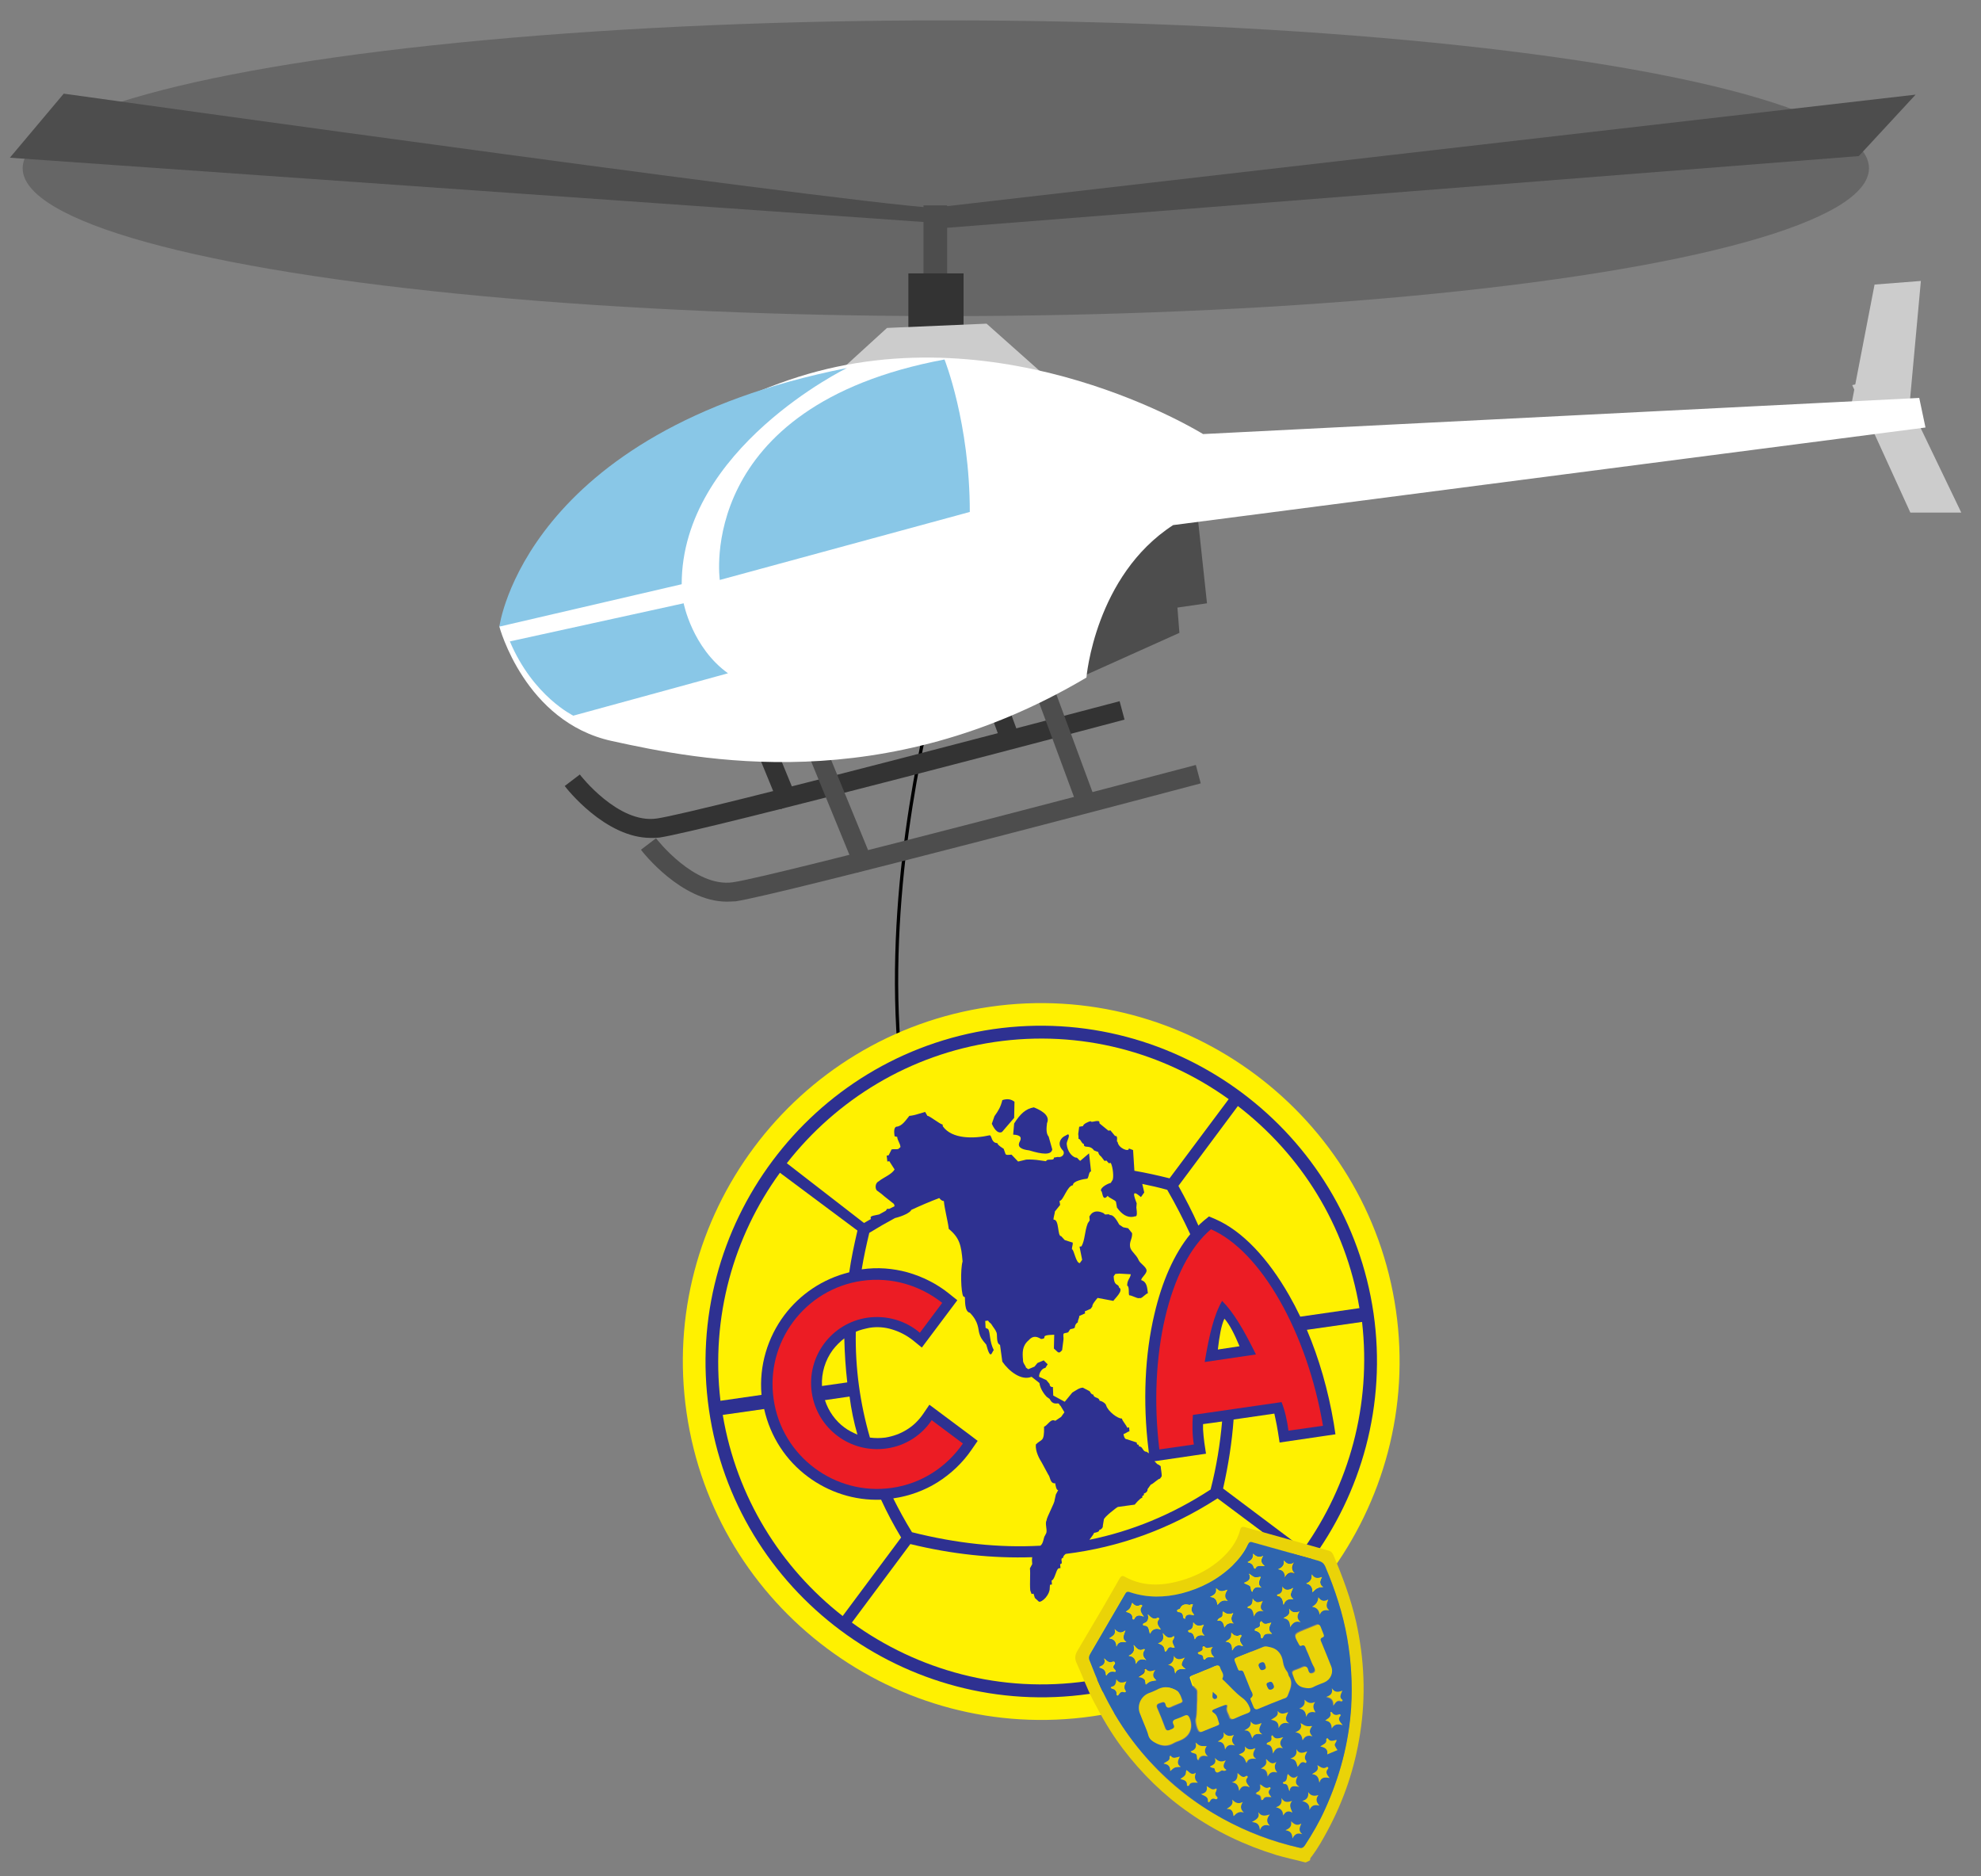 <?xml version="1.0" encoding="utf-8"?>
<!-- Generator: Adobe Illustrator 18.1.1, SVG Export Plug-In . SVG Version: 6.00 Build 0)  -->
<svg version="1.1" id="Layer_1" xmlns="http://www.w3.org/2000/svg" xmlns:xlink="http://www.w3.org/1999/xlink" x="0px" y="0px"
	 viewBox="0 66 603 571" enable-background="new 0 66 603 571" xml:space="preserve">
<rect x="0" y="66" width="603" height="571" fill="#808080" stroke="none"/>
<g>
	<path fill="none" stroke="#000000" stroke-miterlimit="10" d="M288.6,261.2c0,0-47.6,146.7,23,218.7"/>
	<g>
		<g>
			<path fill="#333333" d="M198.1,321c-13.9,0-25.7-15.1-26.2-15.8l4.6-3.5c0.1,0.2,11.7,15.1,23.4,13.4
				c13.2-1.9,139.6-35.4,140.9-35.7l1.5,5.6c-5.2,1.4-128,33.9-141.6,35.9C199.9,321,199,321,198.1,321z"/>
		</g>
		<g>
			
				<rect x="208.3" y="287" transform="matrix(0.379 0.925 -0.925 0.379 412.066 -33.943)" fill="#333333" width="46" height="5.8"/>
		</g>
		<g>
			
				<rect x="275.8" y="266.7" transform="matrix(0.347 0.938 -0.938 0.347 448.578 -104.798)" fill="#333333" width="47.4" height="5.8"/>
		</g>
		<g>
			<path fill="#4D4D4D" d="M221.3,340.4c-13.9,0-25.7-15.1-26.2-15.8l4.6-3.5c0.1,0.2,11.7,15.1,23.4,13.4
				c13.2-1.9,139.6-35.4,140.9-35.7l1.5,5.6c-5.2,1.4-128,33.9-141.6,35.9C223.1,340.3,222.2,340.4,221.3,340.4z"/>
		</g>
		<g>
			
				<rect x="231.5" y="306.4" transform="matrix(0.379 0.925 -0.925 0.379 444.401 -43.41)" fill="#4D4D4D" width="46" height="5.8"/>
		</g>
		<g>
			
				<rect x="299" y="286.1" transform="matrix(0.347 0.938 -0.938 0.347 481.896 -113.935)" fill="#4D4D4D" width="47.4" height="5.8"/>
		</g>
		<ellipse fill="#666666" cx="287.9" cy="117.2" rx="281" ry="45"/>
		<rect x="281.1" y="128.5" fill="#4D4D4D" width="7.2" height="27.3"/>
		<rect x="276.5" y="149.2" fill="#333333" width="16.8" height="21.1"/>
		<polygon fill="#CCCCCC" points="255.2,179.3 270,165.8 300.3,164.5 318.4,180.6 		"/>
		<polygon fill="#CCCCCC" points="562.8,193 570.6,152.6 584.7,151.5 580.9,193 		"/>
		<polygon fill="#CCCCCC" points="563.8,183.2 581.5,222 597,222 577,180.4 		"/>
		<path fill="#4D4D4D" d="M327.4,272.8l31.6-14.2l-0.6-7.7l9-1.3l-3.2-29.7l-21.9,5.2C342.2,225.1,319.7,250.3,327.4,272.8z"/>
		<path fill="#FFFFFF" d="M152,256.7c0,0,7.7,29,34.2,34.8s82.6,17.4,144.5-19.3c0,0,2.6-31,26.4-46.4l229-29.7l-1.9-9l-218,11
			c0,0-60-37.4-123.2-17.4S152,256.7,152,256.7z"/>
		<path fill="#89C7E7" d="M219.1,242.5c0,0-7.7-52.9,68.4-67.1c0,0,7.7,19.3,7.7,46.4L219.1,242.5z"/>
		<path fill="#89C7E7" d="M257.8,178c0,0-50.3,24.5-50.3,65.8L152,256.7C152,256.7,159.7,197.4,257.8,178z"/>
		<path fill="#89C7E7" d="M155.2,261.2l52.9-11.6c0,0,2.6,13.5,13.5,21.3c0,0-25.8,7.1-47.1,12.9C174.6,283.8,162.3,278,155.2,261.2
			z"/>
		<polygon fill="#4D4D4D" points="286,129 583.1,94.8 565.8,113.5 286,135.5 		"/>
		<path fill="#4D4D4D" d="M287.4,129.2c0.8,2.9-268-34.7-268-34.7L3,114L287.4,134L287.4,129.2z"/>
	</g>
	<g>
		<path fill="#FFF100" d="M301.3,372.4c59.5-8.6,115,32.9,123.6,92.3c8.6,59.5-32.9,115-92.3,123.6c-59.5,8.6-115-32.9-123.6-92.3
			C200.3,436.5,241.8,381,301.3,372.4L301.3,372.4z"/>
		<path fill="#2E3191" d="M302.3,379.2c-55.7,8.1-94.5,60.1-86.5,115.8s60.1,94.5,115.8,86.5c55.7-8.1,94.5-60.1,86.5-115.8
			C410,410,358,371.2,302.3,379.2z"/>
		<path fill="#FFF100" d="M413.8,464.1l-18,2.6c-1.1-2.3-2.2-4.4-3.4-6.5c-6.4-11.2-14.2-19.6-22.5-23.2l-1.9-0.8l-1.6,1.3
			c-0.5,0.5-1.1,0.9-1.6,1.5c-1.8-4.1-3.9-8.1-6.1-12.1l18.1-24.3C395.9,417.3,409.6,438.8,413.8,464.1z"/>
		<path fill="#FFF100" d="M302.8,383.1c26.1-3.8,51.3,3.1,71.2,17.4l-18,24.1c-3.6-0.9-7.2-1.7-10.7-2.3l-0.4-6.3l-1.3-0.5
			c0.2,1.2-3.2,0-3.4-2c-0.6,0.1,0.4-1.9-0.8-1.8l-1.4-1.7l-0.6,0.1l-2.7-2.2l-0.1-0.6c-0.7-0.5-2.5,0.5-2.6-0.1
			c-0.6,0.1-2.4,0.9-2.3,1.5l-0.6,0.1l-0.6,0.1l-0.3,2.2c0.1,0.6,0.1,0.9,0.1,1.5c0.6-0.1,1,1.6,1.6,1.5l0.1,0.6
			c0.5,0.6,1.9-0.2,3,1.4l1.3,0.5c0.1,0.6,0.3,0.9,0.9,1.4l1,1.3l0.6-0.1l0.7,0.8l0.6-0.1c0.7,1.2,1,4.7,0.5,5.3l-0.5,0.8
			c-0.6,0.1-3.1,1.2-3,2.4c0.6-0.1,0.3,3.6,2.1,1.5c0.1,0.6,2.4,1.3,2.5,1.9l0.3,1.7c1.5,2.1,3.1,3.1,5,2.8c0.6-0.4,1.4,0.7,0.9-2.8
			l0.1-1.3c-1-2.6-1.5-4.3,1.3-1.9l0.5-0.7l0.5-0.7l-0.6-2.6c2.5,0.5,5.1,1.1,7.6,1.8c2.6,4.5,4.9,9,7,13.5
			c-4.9,6-8.6,14.4-10.9,24.3c-2.9,12.2-3.6,26.7-1.8,41.3l0.1,1.1l-0.7-0.5c-1.2,0.1-1.1-1.7-2.3-1.6c-0.1-1.2-0.6,0.1-0.7-1.2
			l-1.5-0.5l-1.5-0.5c-0.6,0.1-1-1-1-1.6c0.6-0.1,1.2-0.7,1.8-0.8l-0.1-1.2l-0.6,0.1c-0.1-0.6-1.5-2.1-1.6-2.8
			c-1.2,0.1-4.2-2.1-4.8-4c-0.1-0.6-1.4-1.4-2-1.4c-0.1-1.2-1.8-0.7-1.9-1.9c-0.6,0.1-1.1-1-1.1-1l-2.1-1.1c-1.2,0.1-2,0.8-3.2,1.5
			l-2.3,2.8l-3.5-1.9l-0.1-2.6c-0.6,0.1-1-0.3-1-0.9l-1-1.2l-2.2-1c-0.1-1,0.8-2.6,1.9-2.7l0.7-1.1l-1.2-1.2l-1.9,0.8l-0.9,1.1
			l-1.9,0.8l-0.7-0.5c-0.1-0.6-1-1.4-0.9-2.3c-0.2-2.2-0.3-4.3,1.7-6c1.3-1.5,2.5-1.2,3.8-0.4c2.4-0.2-1-1.2,4-1.3l-0.1,4.2l1.2,1.1
			c0.6,0.3,0.8-0.1,1.3-0.6l0.4-3.1c0.1-0.9-0.1-1,0-1.7c-0.1-0.6,1.6-0.3,1.6-0.9l0.5-0.7c0.6-0.1,1.5-0.2,1.4-0.8
			c0.1-0.5,0.3-0.9,0.9-1.3c-0.1-0.6,0.5-1.3,0.4-1.9l1.8-0.8l-0.1-0.6l1.8-0.8l0.5-0.7c-0.1-0.6,1-1.9,1.6-2.6l4.8,0.9
			c0.4-0.7,3.3-3.2,1.7-4.1c-0.1-1.3-1.5-0.1-1.6-3.4l0.5-0.7l1.2-0.1l3.5,0.2c-0.2,1.4-1.1,1.6-1.1,3.5c0.6-0.1,0.5,2.3,0.5,2.3
			l0.1,0.6c0.8,0,2.2,0.9,3,0.9c0-0.2,0.6,0.1,0.6-0.1c0.4,0,1.6-1.4,2.1-1.4c-0.2-1.8-0.3-3.5-2-4c-0.1-0.8,1.7-1.9,1.6-3
			c-0.1-1.1-2-2.1-2.4-3.1c-0.7-1.7-2.4-2.7-2.6-4c-0.3-1.7,0.7-2.4,0.6-4.2l-1.2-1.5l-1.5-0.3l-1.2-0.8c-0.7-1.2-1.7-3.1-2.9-2.9
			c-0.1-0.6-1.7,0.2-1.7-0.5c-1.7-0.9-3.1-0.8-4,0.2l-0.5,0.7l0.1,1.2l-0.6,0.9c-1,2.6-0.8,5-1.9,7l-0.6,0.1l0.8,4l-0.7,1
			c-1.2,0.1-1.8-4.2-2.4-4.2c-0.1-0.6,0.6-2.2,0-2.1l-2.2-0.7l-1.1-1.2c-1.2,0.1-0.5-5.2-2.3-5c-0.1-0.6,0.4-1.9,0.4-2.5l1.6-2
			l-0.1-0.6l-0.1-0.6c1.2-0.1,2.3-4.6,4.1-4.8c-0.1-1.3,3.4-1.9,4.4-2c0.5-0.7,0.4-2.1,1.1-2.2l-0.6-5.5l-2.7,2.3
			c-0.7-0.5-0.8-1.1-1.4-1c-1.2-0.4-2.5-1.9-2.7-4.1c-0.1-0.9,1.2-2.6,0.4-3l-1.3,0.7c-1.2,0.8-2,2.5-0.2,4.3c0.7,1-0.4,2.2-1.6,1.9
			l-0.6,0.1l-0.6,0.1c0.1,1.2-2,0.1-2.4,1.1l-2.9-0.4c0,0-1.9-0.2-3.1-0.1l-2.5,0.6l-2-2.1c-1.2,0.1-1.8,0.2-1.9-0.4l-0.5-1.4
			c0,0-1.9-1.1-1.9-1.7c-1.9-0.1-1.6-2.1-2.3-2.4c-4.9,1.1-11.5,1.2-14.3-2.7l-0.1-0.6c-0.6,0.1-4-2.7-4.6-2.6l-0.7-1.2
			c-1.5,0.4-3.3,1.1-4.8,1.2c-1.1,1.3-2.2,3.2-4,3.3c-0.7,0.3-0.7,1.5-0.5,2.9l0.8,0.2c0.1,1.2,0.9,1.9,1,3.1l-0.7,0.6
			c-0.6,0.1-1.4,0-2,0.1l-0.9,1.8l-0.6,0.1l0.2,1.8l0.6-0.1l1.6,2.5c-0.8,1.5-3.5,2.5-4.8,3.6c-1.1,0.5-1.2,2.1-0.6,2.8
			c1,0.7,1.9,1.4,2.3,1.8l2.9,2.3c0.1,0.3,0.2,0.5,0.2,0.7c-0.5,0.3-1.1,0.5-1.6,0.8c-0.2,0-0.4,0-0.7,0c-0.1,0.2-0.2,0.4-0.4,0.6
			c-0.7,0.4-1.3,0.7-2,1.1c-1.3,0.3-2.5,0.4-2.6,0.9l0.1,0.5c-0.7,0.4-1.4,0.8-2.1,1.2L239.5,420
			C254.6,400.7,276.8,386.9,302.8,383.1z"/>
		<path fill="#FFF100" d="M317.1,511.1l2,3.7c0.6,0.6,0.5,2.8,2.1,2.6c0.1,0.6,0.3,2.1,0.9,2.1l-0.7,1.3l-0.4,1.8
			c0.1,0.6-2.5,5.4-2.4,6c-0.6,1,0.2,2.8-0.1,3.9l-0.4,0.8c-0.5,0.6-0.4,2.3-1.4,3.1c-12.6,0.7-25.6-0.7-39.1-4.1
			c-2.1-3.4-4-6.9-5.7-10.3c4.9-0.7,9.5-2.4,13.5-4.9c4.1-2.6,7.7-6,10.4-10l1.8-2.6l-2.5-1.9l-12.2-9.1l-1.9,2.8
			c-1.3,1.9-3,3.6-5,4.8c-1.9,1.2-4.1,2-6.5,2.4c-1.6,0.2-3.1,0.2-4.7,0c-3-10.4-4.5-21.1-4.3-32.2c1.3-0.6,2.7-0.9,4.1-1.2
			c2.4-0.4,4.8-0.2,7,0.5c2.3,0.7,4.4,1.8,6.3,3.3l2.7,2.2l10.8-14.4l-2.5-2c-3.7-3-8.1-5.2-12.7-6.5c-4.4-1.2-9.1-1.6-13.9-0.9
			c0.6-3.7,1.4-7.3,2.3-11.1c2.6-1.6,5.2-3.1,7.8-4.5c2.5-0.6,4.7-1.7,5-2.5c2.8-1.3,5.6-2.5,8.5-3.6c0.4,0.5,0.8,0.9,1.4,0.9
			c0.2,2.4,1.2,6,1.5,8.5c3.3,2.7,3.8,5,4.2,9.9c-0.7,2.4-0.5,9.4,0.2,10.6l0.5,0.3c0.1,0.6-0.2,4.4,1.5,4.7
			c2.8,2.8,2.5,5.1,2.9,6.3c0.3,1.1,0.7,1.8,2.1,3.4c1.4,5.2,1.7,2.1,2.3,1.7c-1.4-2.8-1-5.2-1.7-6.4l-0.8-0.4l-0.1-2.1l0.9-0.1
			c0,0.3,0.6,0.7,0.9,1c0.6,1,1.4,1.9,1.5,2.4c0.6,0.6-0.2,3.4,1.2,4l0.3,2.2l0.4,2.9c2,2.9,5.8,5.9,8.9,4.6l2.4,1.9
			c0.2,1.8,1.6,3.6,2.2,4.2l0.7,0.5c0.4,0,0.5,1.8,2.6,1.5c0.6-0.1,0.6,0.7,0.9,0.7l1.2,2l-1,1.4l-1.8,1.2c-1.4-0.8-2.3,1.4-3.4,1.8
			c0.1,4.9-0.8,3.6-2.5,5.4C315.1,507.7,316.4,510,317.1,511.1z"/>
		<path fill="#FFF100" d="M237.4,422.9l23.6,17.6c-1,4.3-1.9,8.5-2.5,12.7c-8.1,2-15,6.7-19.8,13.1c-5,6.7-7.7,15.3-6.9,24.2
			l-12.5,1.8C216.3,466.8,223.3,442.3,237.4,422.9z"/>
		<path fill="#FFF100" d="M257.9,486.7l-7.7,1.1c-0.2-4,1-7.9,3.3-11c1-1.3,2.2-2.5,3.5-3.5C257.1,477.9,257.4,482.3,257.9,486.7z"
			/>
		<path fill="#FFF100" d="M261,502.6c-1.4-0.6-2.8-1.3-4-2.2c-2.7-2-4.8-4.9-5.9-8.3l7.5-1.1C259.1,494.9,259.9,498.8,261,502.6z"/>
		<path fill="#FFF100" d="M220,496.6l12.6-1.8c1.9,8.5,6.7,15.7,13.3,20.6c6.3,4.7,14.1,7.3,22.3,7c1.8,3.9,3.8,7.7,6.1,11.5
			l-17.8,23.9C237.7,543.1,224.2,521.7,220,496.6z"/>
		<path fill="#FFF100" d="M331,577.6c-26.3,3.8-51.7-3.3-71.7-17.8l17.8-23.9c12.7,3.1,25.1,4.4,37.1,4c-0.1,0.6-0.1,1.3,0,2.1
			l-0.7,1.3c0.2,1.8-0.1,4.3,0.1,6.7l0.4,1.1l0.6-0.1l0.4,1.3l1.2,1.1c0.4,0.3,1.5-0.5,2.1-1.2c0.9-1.1,1.1-1.9,1.2-2.4l0.1-1.5
			l0.6-0.1l-0.1-1.2c1-0.3,1.3-3.2,2.1-3.7l0.6-0.1l-0.1-1.2c1.2-0.1-0.3-1.7,0.9-1.9c0-0.5,0.3-0.8,0.8-1.2
			c16.2-2,31.6-7.5,46.2-16.9l24.1,18C379.7,559.8,357.3,573.8,331,577.6z"/>
		<path fill="#FFF100" d="M396.8,537.4L372.3,519c1.6-7.1,2.7-14.1,3.2-21l12.4-1.8c0.1,0.4,0.2,0.9,0.3,1.4
			c0.3,1.5,0.6,2.8,0.8,4.2l0.5,3.2l17-2.5l-0.5-3.3c-1.7-10.1-4.5-19.8-8.2-28.5l16.8-2.4C417.5,493.7,410.6,518,396.8,537.4z"/>
		<path fill="#EC1C24" d="M262.3,455.8c9.1-1.3,17.8,1.4,24.5,6.7l-6.8,9.1c-4.2-3.6-9.9-5.4-15.9-4.6c-11,1.6-18.6,11.8-17,22.8
			c1.6,11,11.8,18.6,22.8,17c5.8-0.8,10.7-4.1,13.7-8.6l9.5,7.1c-4.9,7.1-12.5,12.2-21.6,13.5c-17.3,2.5-33.5-9.6-36-26.9
			C232.9,474.5,245,458.3,262.3,455.8L262.3,455.8z"/>
		<path fill="#EC1C24" d="M368.6,440.1c-12.7,10.7-19.2,38.4-15.7,67l10.5-1.5c-0.5-3-0.5-5.9-0.3-9l27-3.9c1.1,2.8,1.7,5.7,2.1,8.7
			l10.5-1.5C397.9,471.5,383.8,446.7,368.6,440.1L368.6,440.1z"/>
		<path fill="#FFF100" d="M353.3,512.2l-0.7-0.5c-0.4,0-0.8-0.7-1.2-1l15.7-2.3l-0.5-3.3c-0.2-1.4-0.3-2.7-0.4-4.1
			c0-0.5,0-1.1,0-1.6l5.8-0.8c-0.6,6.8-1.7,13.7-3.5,20.7c-11.8,7.7-24.1,12.7-36.9,15.3c0.6-0.8,1.4-1.8,1.4-2.1
			c0.6-0.1,1.7-0.3,1.6-0.9c0.6-0.1,1.2-0.7,1.1-1.3l0.3-1.8c-0.1-0.7,4.2-4,4.3-3.9c1.8-0.2,3.3-0.5,5.1-0.7c0,0,1.6-2,2.3-2.1
			c-0.1-1.2,0.6-0.1,0.5-1.3c0.6-0.1,1.2-0.7,1.1-1.3l0.5-0.7l0.5-0.7c0.6-0.1,2.2-1.8,2.8-1.8l0.5-0.7
			C353.7,514.6,353.3,512.8,353.3,512.2z"/>
		<path fill="#2E3191" d="M308.7,407.9l-0.3,3.4c2.4,0.1,2.7,1,1.9,2.3c-0.6,1.4,0.4,2.2,3,2.5c3.9,1.2,6.7,1.5,7-0.3l-1.1-3.9
			c-0.8-0.9-0.7-2.5-0.5-4.1c0.8-1.8-0.5-3.4-4-4.8C312.3,403.4,310.6,404.9,308.7,407.9z"/>
		<path fill="#2E3191" d="M305,410.5l3.7-4.3l0.1-4.9c-1-0.8-2.2-1-3.7-0.5c-0.5,2.1-1.2,3.2-2.4,4.9l-0.8,2.3
			C302.9,410.2,304,411,305,410.5z"/>
		<path fill="#2E3191" d="M372,461.9c-2.5,4.3-3.9,10.3-5.3,18.6l15.6-2.3C378.6,470.7,375.5,465.4,372,461.9L372,461.9z"/>
		<path fill="#FFF100" d="M372.7,467.3c-1,2.2-1.5,5.2-2,9.4l6.6-1C375.7,471.9,374.3,469.1,372.7,467.3L372.7,467.3z"/>
	</g>
	<g>
		<path fill="#EAD308" d="M397.4,632.8c-3-0.8-6-1.4-9-2.3c-9.4-2.9-18.3-7.1-26.4-12.8c-7.8-5.4-14.5-12-20.2-19.5
			c-3.5-4.6-6.4-9.6-9.1-14.8c-1.9-3.7-3.3-7.6-5-11.3c-0.7-1.5-0.4-2.6,0.3-3.8c3.5-6,7.1-11.9,10.5-17.9c0.8-1.4,1.6-2.8,2.4-4.2
			c0.4-0.6,0.8-0.7,1.4-0.4c6.1,3.4,12.5,2.8,18.8,0.7c3.8-1.3,7.3-3.2,10.4-5.9c2.8-2.5,5-5.3,6-9c0.2-0.9,0.6-1.1,1.6-0.8
			c6,1.7,11.9,3.3,17.9,5c2.5,0.7,5,1.4,7.4,2.1c0.8,0.2,1.2,0.7,1.5,1.4c2.8,6.6,5.3,13.3,6.9,20.3c2.5,11.3,3,22.6,1.2,34
			c-1.6,10.4-4.9,20.2-9.9,29.5c-1.4,2.6-2.9,5.3-4.7,7.7c-0.3,0.4-0.7,0.7-0.6,1.3C398.4,632.4,397.9,632.6,397.4,632.8z
			 M333.3,575.5c4,9.8,9.5,18.7,16.6,26.5c6.4,7.1,13.9,12.9,22.3,17.5c7.3,4,15,7,23.2,8.8c0.8,0.2,1.2,0,1.7-0.7
			c2.3-3.5,4.3-7.1,6.1-10.9c4.6-9.9,7.3-20.3,8-31.2c0.5-7,0-14-1.2-20.9c-1.3-7.6-3.7-14.9-6.7-21.9c-0.4-1-1-1.5-2-1.7
			c-6.7-1.8-13.4-3.7-20-5.6c-0.9-0.2-1.2,0-1.6,0.7c-1.2,2.4-2.8,4.6-4.7,6.4c-4.4,4.2-9.6,6.9-15.4,8.4
			c-5.2,1.3-10.4,1.4-15.6-0.3c-0.9-0.3-1.2-0.1-1.7,0.6c-3.5,6-7,12-10.5,18c-0.5,0.8-0.6,1.4-0.2,2.3
			C332.2,572.8,332.7,574.2,333.3,575.5z"/>
		<path fill="#2F65AF" d="M333.3,575.5c-0.5-1.3-1.1-2.7-1.6-4c-0.4-0.8-0.3-1.5,0.2-2.3c3.5-6,7-12,10.5-18c0.4-0.7,0.7-1,1.7-0.6
			c5.2,1.7,10.4,1.6,15.6,0.3c5.8-1.5,11-4.2,15.4-8.4c1.9-1.9,3.6-4,4.7-6.4c0.4-0.8,0.7-1,1.6-0.7c6.7,1.9,13.3,3.7,20,5.6
			c1,0.3,1.6,0.8,2,1.7c3,7.1,5.4,14.4,6.7,21.9c1.2,6.9,1.6,13.9,1.2,20.9c-0.7,10.9-3.5,21.3-8,31.2c-1.7,3.8-3.8,7.4-6.1,10.9
			c-0.5,0.7-0.9,0.9-1.7,0.7c-8.1-1.9-15.9-4.8-23.2-8.8c-8.4-4.6-15.8-10.5-22.3-17.5C342.8,594.2,337.3,585.3,333.3,575.5z
			 M375.5,618.7c0.8-0.8,1.6-1.7,3.1-1.1c-1.1-1-1.1-2.1-0.3-3.2c-1.3,0.7-2.3,0.3-3.2-0.7c0.4,1.5-0.6,2.1-1.7,2.8
			C375.2,616.4,375.3,617.6,375.5,618.7L375.5,618.7L375.5,618.7z M370.6,554.4c0.7-0.9,1.5-1.7,3-1.2c-1.2-1-1-2-0.1-3.4
			c-1.4,0.6-2.5,0.7-3.4-0.5c0.4,1.6-0.6,2.1-1.8,2.7C370.1,552.1,370.4,553.2,370.6,554.4L370.6,554.4L370.6,554.4z M400.4,587.1
			L400.4,587.1L400.4,587.1c-0.6-1-1-2-0.1-3.2c-1.3,0.6-2.2,0.3-3.2-0.7c0.2,1.4-0.4,2.2-1.6,2.7c1.5,0.2,1.9,1.2,2.1,2.5
			C398.1,586.9,399.2,586.9,400.4,587.1z M395,603.7c0.7-0.7,1-1.9,2.4-1.2c0.2,0.1,0.3-0.4,0.2-0.6c-0.8-0.9-0.3-1.8,0.3-2.9
			c-1.3,0.5-2.4,0.9-3.3-0.7c0.4,1.6-0.3,2.4-1.8,2.9C394.6,601.3,394.6,602.6,395,603.7L395,603.7L395,603.7z M380.8,568.7
			C380.8,568.7,380.8,568.7,380.8,568.7c-0.9,0.4-1.8,0.7-2.7,1.1c-2.8,1.2-2.5,0.5-1.4,3.6c0.1,0.4,0.3,1.1,0.8,1
			c1.1-0.2,1.2,0.6,1.4,1.2c0.6,1.5,1.3,3,1.8,4.5c0.3,0.9,1.2,1.8,0.1,2.7c-0.2,0.2,0,0.6,0.1,0.8c0.2,0.6,0.5,1.1,0.7,1.7
			c0.3,0.8,0.7,1.1,1.6,0.7c2.5-1.1,5.1-2.1,7.7-3.1c0.4-0.2,0.9-0.4,1.1-0.8c0.8-2,1.9-3.9,0.4-6c-0.3-0.4-0.3-0.9-0.5-1.3
			c-0.7-0.9-1.1-1.8-1.3-3c-0.3-2.1-1.4-3.9-3.9-4.5c-0.8-0.2-1.5-0.4-2.3,0C383.2,567.8,382,568.2,380.8,568.7z M366.6,574.4
			C366.6,574.5,366.6,574.5,366.6,574.4c-1.2,0.5-2.4,1-3.7,1.5c-0.4,0.2-0.9,0.3-0.7,0.9c0.4,1,0.6,2.3,1.3,2.9
			c0.9,0.7,0.7,1.3,0.7,2.1c0,0.6,0,1.1,0,1.7c-0.1,1.9,0.1,3.8-0.4,5.7c-0.2,0.8,0.4,3.2,1,3.8c0.3,0.2,0.5,0.2,0.8,0.1
			c1.6-0.6,3.2-1.3,4.7-1.9c0.3-0.1,0.6-0.3,0.5-0.6c-0.4-1.1-0.5-2.5-1.6-3.2c-0.7-0.5-0.6-0.8,0-1.1c1.1-0.5,2.2-0.9,3.3-1.3
			c0.5-0.2,1-0.1,0.8,0.5c-0.3,1.2,0.4,2,0.7,3c0.2,0.8,0.8,1,1.5,0.6c1.4-0.6,2.7-1.2,4.1-1.7c0.7-0.3,0.9-0.7,0.6-1.4
			c-0.5-1.4-1.2-2.4-2.5-3.3c-2-1.4-3.6-3.3-5.4-5.1c-0.2-0.2-0.6-0.4-0.5-0.7c0.6-1.3-0.5-2.2-0.7-3.3c-0.2-0.8-0.7-0.8-1.4-0.5
			C368.9,573.5,367.8,574,366.6,574.4z M348.3,590.7C348.3,590.7,348.3,590.7,348.3,590.7c0.5,1.2,1.1,2.4,1.5,3.7
			c0.4,1.1,1.1,1.5,2.1,2.1c1.9,1.1,3.7,1.2,5.6,0c0.6-0.3,1.3-0.5,1.9-0.8c3-1.2,4-4,2.8-6.9c-0.3-0.7-0.7-0.9-1.4-0.6
			c-0.9,0.4-1.8,0.8-2.7,1.1c-0.9,0.3-1.1,0.8-0.7,1.6c0.6,1.1-0.3,1.3-1,1.6c-0.7,0.3-1.3,0.2-1.6-0.6c-0.8-2-1.6-4-2.4-6
			c-0.4-0.8-0.2-1.3,0.7-1.5c0.7-0.2,1.5-0.8,1.9,0.5c0.2,0.9,0.8,1,1.5,0.7c0.9-0.4,1.9-0.8,2.8-1.2c0.4-0.2,0.9-0.4,0.7-0.9
			c-0.5-1.2-0.8-2.5-2.2-3.2c-2-1-3.7-1-5.6,0.1c-0.7,0.4-1.6,0.7-2.4,1c-2.4,1-3.6,3.7-2.6,6.2
			C347.4,588.6,347.9,589.7,348.3,590.7z M398.7,570.5c0.4,0.9,0.8,1.9,1.2,2.8c0.3,0.7,0.5,1.3-0.5,1.7c-1,0.4-1.2-0.3-1.4-1
			c-0.3-0.9-0.8-1.2-1.7-0.8c-0.8,0.4-1.6,0.7-2.5,1c-0.5,0.2-0.8,0.6-0.5,1.1c0.7,1.8,1.1,3.7,3.4,4.1c1,0.2,1.8,0.3,2.7-0.1
			c1.2-0.5,2.4-1,3.5-1.5c2-0.8,2.9-2.9,2.1-4.9c-1-2.5-2-4.9-3-7.4c-0.3-0.6-0.4-1.1,0.4-1.4c0.5-0.2,0.5-0.5,0.3-0.9
			c-0.3-0.8-0.6-1.5-0.9-2.3c-0.3-0.7-0.7-0.8-1.4-0.5c-1.2,0.5-2.4,1-3.7,1.5c-3.1,1.2-3.1,1.4-1.5,4.3c0,0.1,0.1,0.2,0.1,0.2
			c0.1,0.2,0.3,0.4,0.5,0.3c1.3-0.6,1.4,0.4,1.7,1.2C398,569,398.3,569.8,398.7,570.5z M349.4,557.3c0.3,1.5,0,2.3-1.2,2.7
			c-0.4,0.1-0.4,0.7,0,0.7c1.6,0,1.4,1.3,1.8,2.5c0.7-1.4,1.7-1.8,3.3-1.3c-0.9-1.2-1.5-2.1-0.6-3.1c0.3-0.3-0.2-0.6-0.5-0.4
			C351.2,559,350.4,558.3,349.4,557.3z M352.5,566.1c1.2,0.4,1.9,0.8,2,2.1c0.1,0.8,0.5,0.3,0.7-0.1c0.4-0.8,0.9-1,1.7-0.7
			c0.2,0.1,0.4,0,0.6,0c-0.2-0.6-0.5-1.1-0.7-1.7c-0.2-0.6,0.7-0.9,0.5-1.8c-1.3,1-2.3,0.4-3.4-0.9
			C354.4,564.7,354,565.7,352.5,566.1z M348.9,571.2c-1-1-1.3-1.9-0.5-3c0.2-0.2-0.1-0.5-0.3-0.3c-1.2,0.7-2-0.1-3-1.3
			c0.5,1.8-0.2,2.7-1.5,3.3c1.5,0.2,2.2,1,2.2,2.5C346.4,571,347.3,570.6,348.9,571.2z M387.2,563.2c-1.3-1-0.9-2.1-0.3-3.3
			c-1.1,0.1-1.9,0.8-2.6,0c-0.2-0.2-0.3-0.3-0.5-0.5c-0.2,0.3-0.4,0.5-0.3,0.9c0.2,0.7-0.3,1-0.9,1.2c-0.3,0.1-0.7,0.1-0.7,0.7
			c0.9,0.3,1.9,0.6,1.9,2c0,0.4,0.4,0.6,0.6,0.1C384.9,562.9,385.9,563.2,387.2,563.2z M342.7,556.5c1.1,0.3,2.1,0.7,2,2
			c0,0.3,0.3,0.5,0.5,0.2c0.6-1.1,1.4-1.4,2.9-0.7c-0.9-1.3-1.4-2.1-0.6-3.1c0.3-0.4-0.1-0.7-0.5-0.4c-1,0.5-1.7,0.1-2.4-0.7
			C344,555.6,344,555.6,342.7,556.5z M355.5,572.7c1.5,0.3,2.1,1.2,2.2,2.6c0.6-1.6,1.8-1.4,3.2-1.4c-1.8-1-1-2.1-0.2-3.5
			c-1.5,0.7-2.6,0.8-3.4-0.5C357.4,571.2,356.9,572.2,355.5,572.7z M384.2,593.8c-1.5-1-0.8-2.1-0.2-3.4c-1.3,0.5-2.4,0.9-3.3-0.5
			c0.2,1.5-0.7,2.1-1.9,2.7c1.8-0.1,1.8,1.3,2.4,2.4C381.7,593.5,382.8,593.6,384.2,593.8z M351.7,574.2c-1.1,0.2-2,0.7-2.9-0.3
			c-0.1-0.2-0.5-0.1-0.5,0.1c0.3,1.3-0.9,1.5-1.9,2.3c1.7,0,2.3,0.9,2.3,2.3c1.2-1,1.2-1,3.2-1.3
			C350.8,576.4,350.8,575.4,351.7,574.2z M363.1,554.3c-0.5-0.2-0.8,0.2-1.1,0.1c-1.2-0.3-2.2-0.2-2.8,1.1c-0.1,0.3-0.8,0.2-0.9,0.6
			c0,0.5,0.6,0.4,0.9,0.5c0.5,0.2,0.8,0.5,0.9,1.1c0,0.3-0.1,0.7,0.6,0.9c0.2-1.7,1.5-1.3,2.8-1.1C362.4,556,362.4,556,363.1,554.3z
			 M397.6,547.9c1.4,0.3,2,1.2,1.9,2.7c1.4-1.4,1.4-1.4,3.3-1.5c-1.3-0.9-1.1-2-0.4-3.1c-1.3,0.5-2.3,0.5-3.1-0.8
			C399.4,546.6,398.9,547.4,397.6,547.9z M401.6,608.5c0.5-1.8,1.7-1.7,3.1-1.4c-0.8-0.9-1.3-1.7-0.5-2.8c0.3-0.3-0.1-0.7-0.4-0.5
			c-1,0.6-1.8,0-2.8-0.6c0.6,1.6-0.5,2-1.6,2.7C401,606.1,401.4,607.1,401.6,608.5z M401.3,552.1c-0.1,1.4-0.7,2.2-1.9,2.8
			c1.4,0.2,2.1,0.9,2.3,2.4c0.6-1.4,1.6-1.5,2.9-1.3c-1.3-1-0.7-2.1-0.3-3.3C403,553.6,402.1,553.3,401.3,552.1z M388.9,586.7
			c0.4,1.5-0.8,1.9-2,2.6c1.7,0.2,2.4,0.9,2.3,2.5c0.6-1.5,1.7-1.7,3.2-1.4c-1.6-1-0.8-2.1-0.3-3.4
			C390.9,587.5,389.8,587.9,388.9,586.7z M401.3,612.3c-1.3,0.4-2.3,0.3-3.1-0.9c0.2,1.4-0.4,2.3-1.8,2.7c1.5,0.3,2.3,1.1,2.2,2.7
			c0.6-1.5,1.7-1.7,3-1.3C400.7,614.4,400.4,613.4,401.3,612.3z M390.8,540.9c0.2,1.4-0.5,2.1-1.7,2.7c1.6,0.2,2.1,1.2,2.1,2.6
			c0.7-1.3,1.6-1.9,3.1-1.2c-1.1-1.1-1.1-2.1-0.3-3.4C392.6,542.4,391.7,542,390.8,540.9z M363.7,564.9c0.6-1.3,1.6-1.4,2.9-1.2
			c-1.2-1-1-2.1-0.2-3.3c-1.3,0.6-2.3,0.5-3.2-0.7c0,1.2-0.1,2.1-1.3,2.4c-0.5,0.1-0.2,0.6,0.1,0.6
			C363.4,562.9,363.4,563.9,363.7,564.9z M395.9,590.4c0.5,1.5-0.2,2.2-1.6,2.8c1.6,0.1,2,1.1,2.2,2.4c0.7-1.2,1.6-1.6,3-1.2
			c-1.1-1-1-2.1-0.1-3.1C397.5,591.4,397.5,591.4,395.9,590.4z M373,565.6c1.6,0,2.1,1,2.1,2.7c0.8-1.4,1.6-2,3.3-1.3
			c-0.8-1.2-1.4-1.9-0.6-2.9c0.2-0.3,0-0.7-0.3-0.5c-1.2,0.7-1.8-0.1-2.6-0.8C374.7,564.5,374.7,564.5,373,565.6z M390.7,554.4
			c0.6-1.7,1.6-1.9,3-1.7c-1.4-1-0.7-2-0.1-3.4c-1.5,0.9-2.4,0.7-3.3-0.4c0.1,1.2-0.1,2.1-1.3,2.4c-0.4,0.1-0.3,0.6,0,0.6
			C390.3,551.9,390.4,553,390.7,554.4z M375,608.4c1.7,0.2,2,1.2,2.2,2.6c0.6-1.4,1.6-1.7,3.2-1.1c-0.8-1.1-1.6-1.9-0.7-2.9
			c0.2-0.2,0-0.7-0.4-0.5c-1.1,0.7-1.7-0.2-2.6-0.9C376.7,607,376.4,608,375,608.4z M339.3,561.8c0.6,1.7-0.6,2.1-1.7,2.8
			c1.4,0.2,2.2,0.9,2.2,2.5c0.5-1.6,1.7-1.4,3-1.4c-1.5-1-0.7-2.1-0.3-3.5C341.1,563.3,340.2,562.8,339.3,561.8z M380.2,544.9
			c0.8,1.8-0.3,2.3-1.5,2.9c0.7,0.4,1.3,0.5,1.8,0.9c0.4,0.4,0.1,1.1,0.7,1.8c0.4-1.5,1.4-1.7,2.8-1.3c-1.3-1-0.7-2.1-0.2-3.3
			C381.9,546.2,381.9,546.2,380.2,544.9z M386.5,618.2c-1.5,0.5-2.6,0.6-3.5-0.7c0.6,1.7-0.6,2.2-1.9,3c1.8,0.1,2.3,1,2.4,2.4
			c0.6-1.5,1.6-1.7,3-1.3C385.4,620.5,385.5,619.5,386.5,618.2z M404,599.9c0.1-0.1,3.1-1.3,3.1-1.3c-0.3-0.5-0.6-0.9-0.8-1.4
			c-0.2-0.6,0.6-1,0.5-1.7c-0.9,0.2-1.9,0.7-2.6-0.4c-0.1-0.2-0.5,0-0.5,0.2c0.3,1.3-0.9,1.6-1.8,2.2
			C403.4,597.7,404.3,598.3,404,599.9z M388.4,616c1.4,0.3,2.1,1.1,2.1,2.5c0.7-1,1.3-1.7,2.8-0.9c-0.6-1.4-1.1-2.4-0.1-3.5
			c-1.3,0.4-2.4,0.6-3.2-0.9C390.4,614.6,389.9,615.5,388.4,616z M367.3,597.4c-2.1,0-2.1,0-3.2-1c0.4,1.5-0.3,2.3-1.5,2.7
			c0.5,0.6,1.3,0.4,1.7,0.9c0.4,0.5,0,1.2,0.6,1.8c0.5-1.5,1.5-1.6,2.9-1.2C366.6,599.6,366.5,598.5,367.3,597.4z M392.4,555.6
			c0.5,1.7-0.5,2.2-1.7,2.8c1.4,0.2,2,1,2,2.7c0.9-1.4,1.7-2,3.2-1.5c-1.3-1.1-1.1-2.1-0.3-3.3C394.3,556.9,393.3,556.9,392.4,555.6
			z M372.9,598.4c0.6-1.4,1.6-1.6,3-1.2c-1.1-1-1.1-2.1-0.3-3.2c-1.3,0.5-2.3,0.4-3.2-0.8c0.5,1.6-0.6,2.1-1.7,2.8
			C372.3,596.1,372.7,597,372.9,598.4z M403.4,589.6c1.4,0.2,2,1,1.9,2.4c0.7-1.2,1.7-1.5,3.3-1c-0.9-1.1-1.6-1.8-0.7-2.8
			c0.2-0.2,0-0.6-0.3-0.5c-0.9,0.4-1.7,0.2-2.3-0.6c-0.1-0.2-0.5-0.1-0.4,0.1C405.3,588.5,404.3,588.9,403.4,589.6z M392.5,611.1
			c0.4-2,1.6-1.5,3-1.4c-1.5-0.9-1.1-2-0.5-3.3c-1.4,1.1-2.2,0.2-3-0.6c-0.4,1,0,2.2-1.4,2.5c-0.3,0.1,0.1,0.6,0.2,0.5
			C392.2,608.8,391.9,610,392.5,611.1z M375.6,560.1c-1.2-1-0.8-2-0.2-3.2c-1.2,0.6-2.1,0.3-3.1-0.5c-0.2,0.6,0.1,1.2-0.3,1.6
			c-0.4,0.4-1.1,0.3-1.4,1.2c1.6-0.3,1.9,0.9,2.2,2.2C373.3,559.9,374.3,559.9,375.6,560.1z M359.3,607.4c1.2,0.3,2.2,0.5,2,1.9
			c0,0.3,0.5,0.2,0.6,0.1c0.5-1.2,1.6-0.8,2.7-0.9c-1-0.9-1-1.9-0.6-3c-1.4,1-2-0.4-2.9-0.8C360.9,606.3,360.9,606.3,359.3,607.4z
			 M390.6,594.7c-1.4,0.3-2.5,0.9-3.2-0.4c-0.2-0.3-0.4,0.2-0.4,0.4c0.3,1-0.2,1.4-1.1,1.7c-0.3,0.1-0.6,0.5-0.1,0.6
			c1.3,0.2,1.5,1.2,1.7,2.7c0.7-1.6,1.6-2,3-1.6C389.5,596.9,389.4,595.9,390.6,594.7z M378.9,597.5c0.4,1.6-0.7,2-1.7,2.5
			c1.5,0.9,1.5,0.9,2.3,2.6c0.5-1.5,1.6-1.4,2.9-1.3c-1.5-0.9-0.8-2-0.2-3.2C380.8,598.5,379.8,598.6,378.9,597.5z M381.3,552.5
			c0.1,1.4-0.3,2.1-1.3,2.4c-0.3,0.1-0.3,0.5,0,0.5c1.4,0.1,1.5,1.2,1.7,2.6c0.6-1.6,1.5-1.9,3-1.6c-1.6-1-0.7-2.1-0.3-3.2
			C383.3,553.4,382.2,554.1,381.3,552.5z M339.8,577c0,1.3-0.4,2-1.4,2.4c-0.7,0.3,0,0.6,0.3,0.7c0.9,0.1,1.2,0.6,1.2,1.5
			c0,0.2,0,0.4,0.4,0.4c0.5-0.6,0.9-1.5,1.9-1c0.3,0.1,0.6-0.2,0.4-0.4c-0.7-0.9-0.2-1.8,0.3-2.8C341.7,578.1,340.7,578.4,339.8,577
			z M368.3,603.6c0.5,0.5,1.3,0.4,1.4,0.7c0.4,1.7,1.2,1.2,2.1,0.6c0.3-0.2,0.9,0.4,1.5-0.2c-1.4-0.8-0.8-1.8-0.2-2.9
			c-1.2,0.6-2.2,0.4-3.3-0.7C370.4,602.7,369.3,603.1,368.3,603.6z M396.4,624.2c-1.3-1-0.8-2.1-0.3-3.3c-1.3,0.8-2.2,0.2-3.1-0.7
			c0.3,1.5-0.3,2.2-1.7,2.7c1.5,0.2,2.1,1.1,2.1,2.5C394,624.3,394.9,623.7,396.4,624.2z M336.1,570.7c0.6,1.8-0.5,2.2-1.5,2.8
			c1.4,0.3,2.1,1,2.1,2.5c0.7-1,1.3-1.5,2.6-1.2c0.5,0.1,0.3-0.5,0.1-0.6c-0.6-0.5-0.7-1-0.2-1.6c0.2-0.2,0.3-0.5,0.1-0.7
			c-0.2-0.2-0.4-0.2-0.6,0C337.6,572.1,337,571.6,336.1,570.7z M388.5,602.2c-1.3,1-2.1,0.1-3.3-0.8c0.6,1.7-0.4,2.3-1.5,2.9
			c1.5,0.1,2,1,2,2.4c0.7-1.3,1.6-1.6,2.9-1.2C387.9,604.4,387.8,603.4,388.5,602.2z M405.4,579.8c0.5,1.7-0.6,2.2-1.8,2.8
			c1.6,0.2,2.2,1,2.1,2.6c0.7-0.9,1.1-1.8,2.4-1.3c0.3,0.1,0.6-0.3,0.3-0.4c-1-0.8-0.4-1.7,0-2.8
			C407.2,581.1,406.2,581.1,405.4,579.8z M365.6,612c1.1,0.7,2.2,0.8,2.1,2.1c0,0.5,0.5,0.2,0.6,0c0.4-0.7,0.8-1,1.6-0.7
			c0.2,0.1,0.4,0.1,0.6-0.1c0.2-0.2,0-0.4-0.1-0.6c-0.5-0.5-0.5-1.1-0.2-1.7c0.1-0.2,0.3-0.9-0.2-0.7c-1.1,0.6-1.8-0.3-2.7-0.8
			C367.6,610.9,367.1,611.6,365.6,612z M369.2,567.2c-1,0.1-1.9,0.7-2.6-0.3c-0.1-0.1-0.7,0-0.6,0.4c0.2,0.9-0.5,1.1-1,1.3
			c-0.2,0.1-0.5,0.2-0.4,0.4c0.1,0.2,0.3,0.3,0.5,0.4c0.7,0.1,1.2,0.4,1.2,1.2c0,0.4,0.4,0.5,0.6,0.2c0.7-0.8,1.5-0.6,2.7-0.5
			C368.4,569.3,368.3,568.3,369.2,567.2z M384.5,539.5c-1.2,0.6-2.1,0.3-3.1-0.7c0.2,1.4-0.6,2.1-1.7,2.6c1.1,0.2,1.7,0.7,1.9,1.6
			c0.1,0.2,0.4,0.5,0.5,0.2c0.6-1.2,1.6-0.6,2.8-0.7C383.7,541.7,383.7,540.7,384.5,539.5z M356.2,605c1.3-1.2,1.3-1.2,3.2-1.3
			c-1.4-0.9-0.8-2-0.3-3.1c-1,0.2-1.9,0.7-2.7-0.2c-0.2-0.2-0.5,0.1-0.4,0.3c0.2,1.2-0.9,1.3-1.8,2
			C355.6,602.9,356.3,603.6,356.2,605z M387,612.9c-0.7-0.9-1.3-1.6-0.5-2.4c0.2-0.2,0-0.7-0.3-0.5c-1.1,0.6-1.8-0.2-2.8-0.9
			c0.3,1.2,0.1,1.9-0.9,2.4c-0.6,0.3-0.2,0.6,0.2,0.7c0.7,0.2,1,0.5,1,1.2c0,0.4,0.4,0.7,0.6,0.3C385,612.6,386,613,387,612.9z"/>
		<path fill="#EAD308" d="M380.8,568.7c1.2-0.5,2.4-0.9,3.5-1.4c0.8-0.4,1.4-0.2,2.3,0c2.5,0.5,3.6,2.4,3.9,4.5
			c0.2,1.3,0.6,2.1,1.3,3c0.3,0.3,0.3,0.9,0.5,1.3c1.4,2.1,0.3,4.1-0.4,6c-0.2,0.5-0.6,0.7-1.1,0.8c-2.6,1-5.1,2-7.7,3.1
			c-0.9,0.4-1.3,0.1-1.6-0.7c-0.2-0.6-0.5-1.1-0.7-1.7c-0.1-0.3-0.3-0.7-0.1-0.8c1.2-0.9,0.3-1.8-0.1-2.7c-0.6-1.5-1.2-3-1.8-4.5
			c-0.3-0.6-0.3-1.4-1.4-1.2c-0.5,0.1-0.6-0.6-0.8-1c-1.2-3.1-1.4-2.4,1.4-3.6C379,569.4,379.9,569.1,380.8,568.7
			C380.8,568.7,380.8,568.7,380.8,568.7z M384.7,574.1c0.8-0.2,0.6-0.8,0.4-1.4c-0.2-0.7-0.5-1-1.3-0.7c-0.8,0.3-0.7,0.8-0.5,1.4
			C383.6,574,383.9,574.5,384.7,574.1z M386.2,578c-0.9,0.2-0.6,0.8-0.4,1.4c0.2,0.6,0.5,1,1.3,0.7c0.7-0.3,0.8-0.8,0.5-1.4
			C387.3,578,386.9,577.6,386.2,578z"/>
		<path fill="#EAD308" d="M366.6,574.4c1.1-0.5,2.3-0.9,3.4-1.4c0.7-0.3,1.2-0.2,1.4,0.5c0.3,1.1,1.4,2,0.7,3.3
			c-0.1,0.3,0.3,0.5,0.5,0.7c1.8,1.7,3.4,3.6,5.4,5.1c1.3,0.9,2,2,2.5,3.3c0.2,0.7,0.1,1.1-0.6,1.4c-1.4,0.5-2.8,1.1-4.1,1.7
			c-0.7,0.3-1.3,0.1-1.5-0.6c-0.3-1-1.1-1.8-0.7-3c0.2-0.6-0.4-0.7-0.8-0.5c-1.1,0.4-2.2,0.8-3.3,1.3c-0.6,0.3-0.8,0.6,0,1.1
			c1.1,0.7,1.2,2.1,1.6,3.2c0.1,0.3-0.2,0.5-0.5,0.6c-1.6,0.6-3.2,1.3-4.7,1.9c-0.3,0.1-0.6,0.1-0.8-0.1c-0.6-0.5-1.2-2.9-1-3.8
			c0.4-1.9,0.2-3.8,0.4-5.7c0-0.6,0-1.1,0-1.7c0-0.8,0.2-1.4-0.7-2.1c-0.7-0.6-0.9-1.9-1.3-2.9c-0.2-0.6,0.3-0.7,0.7-0.9
			C364.2,575.4,365.4,575,366.6,574.4C366.6,574.5,366.6,574.5,366.6,574.4z M369.2,580.9c0,1-0.4,1.7,0.4,2.1
			c0.3,0.2,0.8,0,0.9-0.4C370.6,581.8,369.8,581.7,369.2,580.9z"/>
		<path fill="#EAD308" d="M348.3,590.7c-0.4-1.1-0.9-2.1-1.3-3.2c-1-2.4,0.2-5.2,2.6-6.2c0.8-0.3,1.6-0.6,2.4-1
			c1.9-1.1,3.6-1.1,5.6-0.1c1.5,0.7,1.8,2,2.2,3.2c0.2,0.5-0.2,0.8-0.7,0.9c-0.9,0.4-1.9,0.7-2.8,1.2c-0.8,0.3-1.3,0.2-1.5-0.7
			c-0.3-1.3-1.1-0.7-1.9-0.5c-0.8,0.3-1,0.7-0.7,1.5c0.9,2,1.7,4,2.4,6c0.3,0.9,0.8,1,1.6,0.6c0.7-0.3,1.6-0.5,1-1.6
			c-0.4-0.8-0.2-1.3,0.7-1.6c0.9-0.3,1.8-0.7,2.7-1.1c0.7-0.3,1.1-0.1,1.4,0.6c1.3,2.9,0.2,5.7-2.8,6.9c-0.6,0.3-1.3,0.4-1.9,0.8
			c-1.9,1.1-3.7,1-5.6,0c-0.9-0.5-1.7-1-2.1-2.1C349.3,593.1,348.8,591.9,348.3,590.7C348.3,590.7,348.3,590.7,348.3,590.7z"/>
		<path fill="#EAD308" d="M398.7,570.5c-0.3-0.8-0.6-1.6-1-2.4c-0.3-0.8-0.5-1.8-1.7-1.2c-0.2,0.1-0.4-0.1-0.5-0.3
			c0-0.1-0.1-0.2-0.1-0.2c-1.6-2.9-1.6-3,1.5-4.3c1.2-0.5,2.5-1,3.7-1.5c0.7-0.3,1.1-0.2,1.4,0.5c0.3,0.8,0.6,1.5,0.9,2.3
			c0.2,0.4,0.1,0.8-0.3,0.9c-0.8,0.3-0.7,0.8-0.4,1.4c1,2.4,2,4.9,3,7.4c0.8,2-0.2,4.1-2.1,4.9c-1.2,0.5-2.4,0.9-3.5,1.5
			c-0.9,0.4-1.7,0.3-2.7,0.1c-2.4-0.5-2.8-2.4-3.4-4.1c-0.2-0.5,0-0.9,0.5-1.1c0.8-0.3,1.7-0.6,2.5-1c0.9-0.4,1.5-0.2,1.7,0.8
			c0.2,0.7,0.5,1.3,1.4,1c1-0.4,0.7-1,0.5-1.7C399.4,572.4,399.1,571.5,398.7,570.5z"/>
		<path fill="#EAD308" d="M349.4,557.3c1,1.1,1.7,1.7,2.9,1.1c0.3-0.2,0.7,0.1,0.5,0.4c-0.9,1.1-0.3,1.9,0.6,3.1
			c-1.6-0.5-2.6-0.2-3.3,1.3c-0.4-1.2-0.2-2.5-1.8-2.5c-0.4,0-0.4-0.6,0-0.7C349.4,559.6,349.7,558.8,349.4,557.3z"/>
		<path fill="#EAD308" d="M352.5,566.1c1.6-0.4,1.9-1.4,1.5-3.1c1.1,1.4,2.1,2,3.4,0.9c0.2,0.9-0.6,1.2-0.5,1.8
			c0.1,0.6,0.4,1.1,0.7,1.7c-0.2,0-0.4,0.1-0.6,0c-0.8-0.4-1.4-0.1-1.7,0.7c-0.2,0.3-0.6,0.8-0.7,0.1
			C354.4,566.9,353.6,566.5,352.5,566.1z"/>
		<path fill="#EAD308" d="M348.9,571.2c-1.5-0.5-2.5-0.1-3.2,1.2c0-1.5-0.7-2.3-2.2-2.5c1.4-0.6,2.1-1.5,1.5-3.3
			c1,1.2,1.8,1.9,3,1.3c0.2-0.1,0.5,0.1,0.3,0.3C347.5,569.3,347.8,570.2,348.9,571.2z"/>
		<path fill="#EAD308" d="M387.2,563.2c-1.2,0-2.3-0.3-2.7,1c-0.2,0.4-0.6,0.2-0.6-0.1c0.1-1.3-0.9-1.6-1.9-2c0-0.5,0.4-0.6,0.7-0.7
			c0.6-0.2,1-0.5,0.9-1.2c-0.1-0.4,0.2-0.6,0.3-0.9c0.2,0.2,0.3,0.3,0.5,0.5c0.8,0.8,1.6,0.1,2.6,0
			C386.2,561.1,385.9,562.2,387.2,563.2z"/>
		<path fill="#EAD308" d="M342.7,556.5c1.3-0.9,1.3-0.9,2-2.7c0.6,0.8,1.4,1.2,2.4,0.7c0.4-0.2,0.8,0.1,0.5,0.4
			c-0.8,1-0.3,1.8,0.6,3.1c-1.5-0.7-2.4-0.4-2.9,0.7c-0.2,0.3-0.5,0.1-0.5-0.2C344.8,557.1,343.8,556.8,342.7,556.5z"/>
		<path fill="#EAD308" d="M355.5,572.7c1.4-0.5,1.8-1.4,1.8-2.8c0.8,1.3,1.9,1.2,3.4,0.5c-0.8,1.4-1.7,2.5,0.2,3.5
			c-1.4,0-2.6-0.2-3.2,1.4C357.6,573.8,357,572.9,355.5,572.7z"/>
		<path fill="#EAD308" d="M384.2,593.8c-1.4-0.2-2.5-0.3-3,1.2c-0.5-1.1-0.6-2.5-2.4-2.4c1.2-0.6,2.1-1.2,1.9-2.7
			c0.9,1.3,2,1,3.3,0.5C383.4,591.7,382.7,592.8,384.2,593.8z"/>
		<path fill="#EAD308" d="M351.7,574.2c-0.9,1.2-0.9,2.2,0.3,3.2c-2,0.3-2,0.3-3.2,1.3c0-1.3-0.6-2.2-2.3-2.3c1-0.8,2.2-1,1.9-2.3
			c0-0.2,0.3-0.3,0.5-0.1C349.7,574.9,350.6,574.5,351.7,574.2z"/>
		<path fill="#EAD308" d="M363.1,554.3c-0.6,1.7-0.6,1.7,0.4,3.3c-1.3-0.2-2.6-0.6-2.8,1.1c-0.6-0.2-0.6-0.6-0.6-0.9
			c0-0.6-0.3-0.9-0.9-1.1c-0.3-0.1-0.9,0-0.9-0.5c0-0.4,0.7-0.4,0.9-0.6c0.6-1.3,1.6-1.5,2.8-1.1
			C362.3,554.4,362.6,554.1,363.1,554.3z"/>
		<path fill="#EAD308" d="M397.6,547.9c1.3-0.5,1.8-1.4,1.7-2.8c0.8,1.3,1.8,1.3,3.1,0.8c-0.7,1.2-0.9,2.2,0.4,3.1
			c-2,0.1-2,0.1-3.3,1.5C399.6,549.1,399,548.2,397.6,547.9z"/>
		<path fill="#EAD308" d="M401.6,608.5c-0.2-1.5-0.6-2.4-2.2-2.6c1.1-0.7,2.2-1.1,1.6-2.7c1,0.6,1.8,1.3,2.8,0.6
			c0.3-0.2,0.7,0.2,0.4,0.5c-0.9,1-0.3,1.8,0.5,2.8C403.3,606.8,402.1,606.8,401.6,608.5z"/>
		<path fill="#EAD308" d="M401.3,552.1c0.8,1.1,1.7,1.4,3,0.7c-0.4,1.1-1,2.2,0.3,3.3c-1.3-0.2-2.3-0.1-2.9,1.3
			c-0.2-1.4-0.9-2.2-2.3-2.4C400.6,554.3,401.2,553.5,401.3,552.1z"/>
		<path fill="#EAD308" d="M388.9,586.7c0.9,1.2,2,0.8,3.2,0.4c-0.6,1.2-1.3,2.4,0.3,3.4c-1.5-0.4-2.5-0.1-3.2,1.4
			c0.1-1.6-0.7-2.3-2.3-2.5C388.1,588.6,389.3,588.2,388.9,586.7z"/>
		<path fill="#EAD308" d="M401.3,612.3c-0.9,1.2-0.7,2.1,0.3,3.2c-1.4-0.4-2.4-0.1-3,1.3c0.1-1.6-0.7-2.3-2.2-2.7
			c1.5-0.4,2-1.3,1.8-2.7C399,612.6,400.1,612.7,401.3,612.3z"/>
		<path fill="#EAD308" d="M390.8,540.9c0.9,1.1,1.8,1.4,3.1,0.6c-0.8,1.3-0.8,2.3,0.3,3.4c-1.5-0.7-2.4-0.1-3.1,1.2
			c0-1.4-0.5-2.4-2.1-2.6C390.4,543.1,391.1,542.4,390.8,540.9z"/>
		<path fill="#EAD308" d="M363.7,564.9c-0.3-1-0.4-2-1.6-2.1c-0.3,0-0.6-0.5-0.1-0.6c1.2-0.4,1.3-1.2,1.3-2.4
			c0.8,1.2,1.8,1.3,3.2,0.7c-0.7,1.2-1,2.2,0.2,3.3C365.4,563.5,364.3,563.6,363.7,564.9z"/>
		<path fill="#EAD308" d="M395.9,590.4c1.6,1,1.6,1,3.5,0.9c-0.9,1.1-1,2.1,0.1,3.1c-1.4-0.4-2.3-0.1-3,1.2
			c-0.2-1.3-0.6-2.3-2.2-2.4C395.7,592.6,396.4,591.9,395.9,590.4z"/>
		<path fill="#EAD308" d="M373,565.6c1.7-1.1,1.7-1.1,1.8-2.8c0.8,0.7,1.4,1.5,2.6,0.8c0.4-0.2,0.6,0.2,0.3,0.5
			c-0.8,1-0.2,1.8,0.6,2.9c-1.6-0.7-2.5-0.1-3.3,1.3C375.1,566.6,374.7,565.7,373,565.6z"/>
		<path fill="#EAD308" d="M390.7,554.4c-0.2-1.4-0.3-2.5-1.7-2.6c-0.3,0-0.5-0.5,0-0.6c1.2-0.3,1.4-1.2,1.3-2.4
			c0.8,1.1,1.8,1.4,3.3,0.4c-0.6,1.4-1.3,2.4,0.1,3.4C392.3,552.6,391.2,552.8,390.7,554.4z"/>
		<path fill="#EAD308" d="M375,608.4c1.5-0.4,1.8-1.4,1.7-2.8c0.9,0.7,1.5,1.7,2.6,0.9c0.4-0.2,0.6,0.2,0.4,0.5
			c-0.9,1-0.1,1.8,0.7,2.9c-1.6-0.7-2.6-0.4-3.2,1.1C377,609.6,376.6,608.6,375,608.4z"/>
		<path fill="#EAD308" d="M395,603.7c-0.4-1.1-0.4-2.4-2.2-2.5c1.4-0.5,2.1-1.3,1.8-2.9c0.8,1.6,2,1.2,3.3,0.7
			c-0.6,1.1-1.1,2-0.3,2.9c0.1,0.2,0,0.7-0.2,0.6C396,601.7,395.6,603,395,603.7L395,603.7z"/>
		<path fill="#EAD308" d="M339.3,561.8c1,1,1.9,1.5,3.3,0.4c-0.5,1.4-1.2,2.5,0.3,3.5c-1.3,0-2.5-0.3-3,1.4c0-1.6-0.7-2.3-2.2-2.5
			C338.6,563.9,339.8,563.4,339.3,561.8z"/>
		<path fill="#EAD308" d="M380.2,544.9c1.7,1.3,1.7,1.3,3.5,0.9c-0.5,1.1-1.1,2.2,0.2,3.3c-1.4-0.3-2.4-0.2-2.8,1.3
			c-0.6-0.6-0.2-1.4-0.7-1.8c-0.4-0.4-1-0.5-1.8-0.9C379.9,547.2,381,546.7,380.2,544.9z"/>
		<path fill="#EAD308" d="M386.5,618.2c-1,1.3-1.1,2.3,0,3.4c-1.4-0.4-2.4-0.2-3,1.3c-0.1-1.4-0.6-2.3-2.4-2.4
			c1.3-0.8,2.5-1.3,1.9-3C383.9,618.8,385,618.7,386.5,618.2z"/>
		<path fill="#EAD308" d="M404,599.9c0.3-1.5-0.6-2.1-2.1-2.4c0.9-0.7,2.1-0.9,1.8-2.2c0-0.2,0.3-0.4,0.5-0.2
			c0.7,1.1,1.7,0.6,2.6,0.4c0.1,0.7-0.7,1.1-0.5,1.7c0.2,0.5,0.5,1,0.8,1.4C407.1,598.6,404.2,599.8,404,599.9z"/>
		<path fill="#EAD308" d="M388.4,616c1.4-0.4,1.9-1.3,1.7-2.8c0.8,1.5,1.9,1.3,3.2,0.9c-1,1.1-0.5,2.1,0.1,3.5
			c-1.5-0.8-2.2-0.1-2.8,0.9C390.6,617,389.8,616.3,388.4,616z"/>
		<path fill="#EAD308" d="M367.3,597.4c-0.8,1.1-0.7,2.1,0.3,3.1c-1.4-0.4-2.5-0.3-2.9,1.2c-0.6-0.6-0.2-1.3-0.6-1.8
			c-0.4-0.5-1.2-0.2-1.7-0.9c1.2-0.4,2-1.1,1.5-2.7C365.2,597.4,365.2,597.4,367.3,597.4z"/>
		<path fill="#EAD308" d="M392.4,555.6c0.9,1.3,2,1.3,3.2,0.8c-0.8,1.1-1,2.2,0.3,3.3c-1.5-0.5-2.3,0.1-3.2,1.5c0-1.7-0.6-2.6-2-2.7
			C391.9,557.9,392.9,557.3,392.4,555.6z"/>
		<path fill="#EAD308" d="M372.9,598.4c-0.1-1.4-0.6-2.4-2.2-2.4c1.1-0.7,2.2-1.2,1.7-2.8c0.9,1.2,1.9,1.3,3.2,0.8
			c-0.8,1.2-0.8,2.2,0.3,3.2C374.5,596.8,373.5,597,372.9,598.4z"/>
		<path fill="#EAD308" d="M403.4,589.6c0.9-0.7,1.9-1,1.6-2.4c-0.1-0.2,0.3-0.3,0.4-0.1c0.6,0.9,1.3,1,2.3,0.6
			c0.3-0.1,0.5,0.3,0.3,0.5c-0.9,1-0.2,1.7,0.7,2.8c-1.6-0.5-2.6-0.2-3.3,1C405.3,590.6,404.8,589.8,403.4,589.6z"/>
		<path fill="#EAD308" d="M392.5,611.1c-0.5-1.1-0.3-2.3-1.7-2.2c-0.1,0-0.5-0.5-0.2-0.5c1.4-0.3,1-1.6,1.4-2.5
			c0.8,0.8,1.6,1.8,3,0.6c-0.6,1.3-1,2.4,0.5,3.3C394.1,609.6,392.8,609.1,392.5,611.1z"/>
		<path fill="#EAD308" d="M400.4,587.1c-1.2-0.2-2.3-0.2-2.8,1.4c-0.1-1.3-0.5-2.3-2.1-2.5c1.2-0.5,1.9-1.3,1.6-2.7
			c0.9,1,1.9,1.3,3.2,0.7C399.4,585.1,399.8,586.1,400.4,587.1L400.4,587.1z"/>
		<path fill="#EAD308" d="M375.6,560.1c-1.3-0.2-2.3-0.2-2.9,1.3c-0.3-1.3-0.5-2.4-2.2-2.2c0.4-0.8,1.1-0.8,1.4-1.2
			c0.4-0.4,0.1-1,0.3-1.6c0.9,0.8,1.9,1,3.1,0.5C374.8,558,374.4,559,375.6,560.1z"/>
		<path fill="#EAD308" d="M359.3,607.4c1.6-1.1,1.6-1.1,1.8-2.7c0.9,0.4,1.4,1.8,2.9,0.8c-0.4,1.1-0.5,2.1,0.6,3
			c-1.1,0.1-2.2-0.4-2.7,0.9c0,0.1-0.6,0.2-0.6-0.1C361.4,607.9,360.4,607.7,359.3,607.4z"/>
		<path fill="#EAD308" d="M390.6,594.7c-1.2,1.3-1.2,2.3-0.1,3.3c-1.4-0.4-2.3,0-3,1.6c-0.2-1.5-0.4-2.5-1.7-2.7
			c-0.4-0.1-0.2-0.5,0.1-0.6c0.9-0.3,1.3-0.7,1.1-1.7c-0.1-0.2,0.2-0.7,0.4-0.4C388.2,595.5,389.2,595,390.6,594.7z"/>
		<path fill="#EAD308" d="M378.9,597.5c0.9,1.1,1.9,1.1,3.2,0.5c-0.6,1.3-1.2,2.3,0.2,3.2c-1.2,0-2.4-0.2-2.9,1.3
			c-0.7-1.7-0.7-1.7-2.3-2.6C378.3,599.5,379.4,599,378.9,597.5z"/>
		<path fill="#EAD308" d="M381.3,552.5c1,1.6,2,1,3.1,0.7c-0.4,1.1-1.3,2.2,0.3,3.2c-1.4-0.3-2.4,0-3,1.6c-0.3-1.4-0.4-2.5-1.7-2.6
			c-0.3,0-0.3-0.5,0-0.5C381,554.6,381.3,553.9,381.3,552.5z"/>
		<path fill="#EAD308" d="M370.6,554.4c-0.2-1.2-0.5-2.3-2.1-2.4c1.2-0.6,2.2-1.1,1.8-2.7c0.9,1.2,1.9,1.2,3.4,0.5
			c-0.9,1.3-1.1,2.4,0.1,3.4C372.2,552.7,371.4,553.5,370.6,554.4L370.6,554.4z"/>
		<path fill="#EAD308" d="M339.8,577c0.9,1.4,1.9,1.1,3.1,0.7c-0.5,1.1-1,1.9-0.3,2.8c0.2,0.2-0.1,0.6-0.4,0.4
			c-1.1-0.4-1.5,0.5-1.9,1c-0.4,0-0.4-0.3-0.4-0.4c0-0.8-0.3-1.4-1.2-1.5c-0.3,0-1-0.4-0.3-0.7C339.4,579.1,339.7,578.4,339.8,577z"
			/>
		<path fill="#EAD308" d="M368.3,603.6c1-0.5,2.1-0.9,1.5-2.6c1.1,1.2,2.1,1.3,3.3,0.7c-0.6,1.1-1.2,2.1,0.2,2.9
			c-0.6,0.6-1.2,0-1.5,0.2c-1,0.6-1.8,1.2-2.1-0.6C369.6,604,368.8,604.1,368.3,603.6z"/>
		<path fill="#EAD308" d="M396.4,624.2c-1.5-0.6-2.3,0-3,1.3c0-1.5-0.6-2.3-2.1-2.5c1.3-0.5,2-1.3,1.7-2.7c0.9,0.9,1.8,1.5,3.1,0.7
			C395.6,622.1,395.1,623.2,396.4,624.2z"/>
		<path fill="#EAD308" d="M336.1,570.7c1,0.9,1.5,1.5,2.5,1c0.2-0.1,0.4-0.1,0.6,0c0.2,0.2,0.1,0.5-0.1,0.7
			c-0.5,0.6-0.4,1.1,0.2,1.6c0.2,0.2,0.5,0.8-0.1,0.6c-1.2-0.3-1.9,0.2-2.6,1.2c0-1.5-0.7-2.2-2.1-2.5
			C335.6,572.8,336.7,572.4,336.1,570.7z"/>
		<path fill="#EAD308" d="M388.5,602.2c-0.7,1.2-0.6,2.2,0.3,3.2c-1.3-0.4-2.3-0.1-2.9,1.2c-0.1-1.4-0.5-2.3-2-2.4
			c1-0.7,2-1.2,1.5-2.9C386.4,602.3,387.2,603.2,388.5,602.2z"/>
		<path fill="#EAD308" d="M405.4,579.8c0.8,1.2,1.8,1.3,3.2,0.7c-0.4,1.1-1.1,2,0,2.8c0.2,0.2-0.1,0.6-0.3,0.4
			c-1.3-0.5-1.7,0.4-2.4,1.3c0.1-1.5-0.6-2.4-2.1-2.6C404.8,582,405.8,581.5,405.4,579.8z"/>
		<path fill="#EAD308" d="M375.5,618.7c-0.2-1.1-0.3-2.3-2.1-2.2c1.1-0.7,2.1-1.3,1.7-2.8c0.9,1,1.9,1.4,3.2,0.7
			c-0.8,1.2-0.8,2.2,0.3,3.2C377.1,617.1,376.3,617.9,375.5,618.7L375.5,618.7z"/>
		<path fill="#EAD308" d="M365.6,612c1.5-0.3,2-1.1,1.7-2.4c1,0.5,1.6,1.4,2.7,0.8c0.5-0.3,0.3,0.4,0.2,0.7
			c-0.4,0.6-0.4,1.2,0.2,1.7c0.2,0.2,0.3,0.3,0.1,0.6c-0.1,0.2-0.4,0.2-0.6,0.1c-0.8-0.3-1.3,0-1.6,0.7c-0.1,0.2-0.6,0.5-0.6,0
			C367.8,612.7,366.7,612.6,365.6,612z"/>
		<path fill="#EAD308" d="M369.2,567.2c-0.9,1.1-0.8,2.1,0.4,3.2c-1.2,0-2.1-0.3-2.7,0.5c-0.2,0.3-0.6,0.2-0.6-0.2
			c0-0.8-0.5-1.1-1.2-1.2c-0.2,0-0.4-0.2-0.5-0.4c-0.1-0.3,0.2-0.3,0.4-0.4c0.6-0.3,1.2-0.4,1-1.3c-0.1-0.4,0.5-0.5,0.6-0.4
			C367.3,567.9,368.1,567.3,369.2,567.2z"/>
		<path fill="#EAD308" d="M384.5,539.5c-0.8,1.2-0.8,2.1,0.5,3.1c-1.2,0.1-2.3-0.4-2.8,0.7c-0.2,0.3-0.5,0-0.5-0.2
			c-0.2-0.9-0.8-1.4-1.9-1.6c1.1-0.6,1.9-1.2,1.7-2.6C382.4,539.8,383.3,540.1,384.5,539.5z"/>
		<path fill="#EAD308" d="M356.2,605c0.1-1.4-0.6-2.1-2-2.3c0.9-0.7,2-0.8,1.8-2c0-0.2,0.3-0.5,0.4-0.3c0.7,1,1.6,0.4,2.7,0.2
			c-0.5,1.1-1.1,2.2,0.3,3.1C357.5,603.8,357.5,603.8,356.2,605z"/>
		<path fill="#EAD308" d="M387,612.9c-1.1,0-2-0.4-2.5,0.7c-0.2,0.4-0.6,0.1-0.6-0.3c0-0.7-0.4-1.1-1-1.2c-0.4-0.1-0.8-0.4-0.2-0.7
			c1-0.4,1.1-1.1,0.9-2.4c1,0.7,1.7,1.5,2.8,0.9c0.3-0.1,0.4,0.3,0.3,0.5C385.7,611.4,386.3,612.1,387,612.9z"/>
		<polygon fill="#EAD308" points="395,603.7 395,603.7 395,603.7 		"/>
		<polygon fill="#EAD308" points="375.5,618.7 375.5,618.8 375.5,618.7 		"/>
		<polygon fill="#EAD308" points="400.4,587.1 400.4,587.1 400.4,587.1 		"/>
		<polygon fill="#EAD308" points="370.6,554.4 370.6,554.5 370.6,554.4 		"/>
		<path fill="#2F65AF" d="M384.7,574.1c-0.8,0.4-1.1,0-1.4-0.7c-0.3-0.6-0.3-1.1,0.5-1.4c0.8-0.3,1.1,0,1.3,0.7
			C385.3,573.3,385.5,573.8,384.7,574.1z"/>
		<path fill="#2F65AF" d="M386.2,578c0.8-0.4,1.1,0,1.4,0.7c0.3,0.7,0.2,1.1-0.5,1.4c-0.7,0.3-1-0.1-1.3-0.7
			C385.5,578.8,385.3,578.2,386.2,578z"/>
		<path fill="#2F65AF" d="M369.2,580.9c0.6,0.8,1.4,0.9,1.2,1.7c-0.1,0.3-0.6,0.5-0.9,0.4C368.8,582.6,369.2,581.9,369.2,580.9z"/>
	</g>
</g>
</svg>
